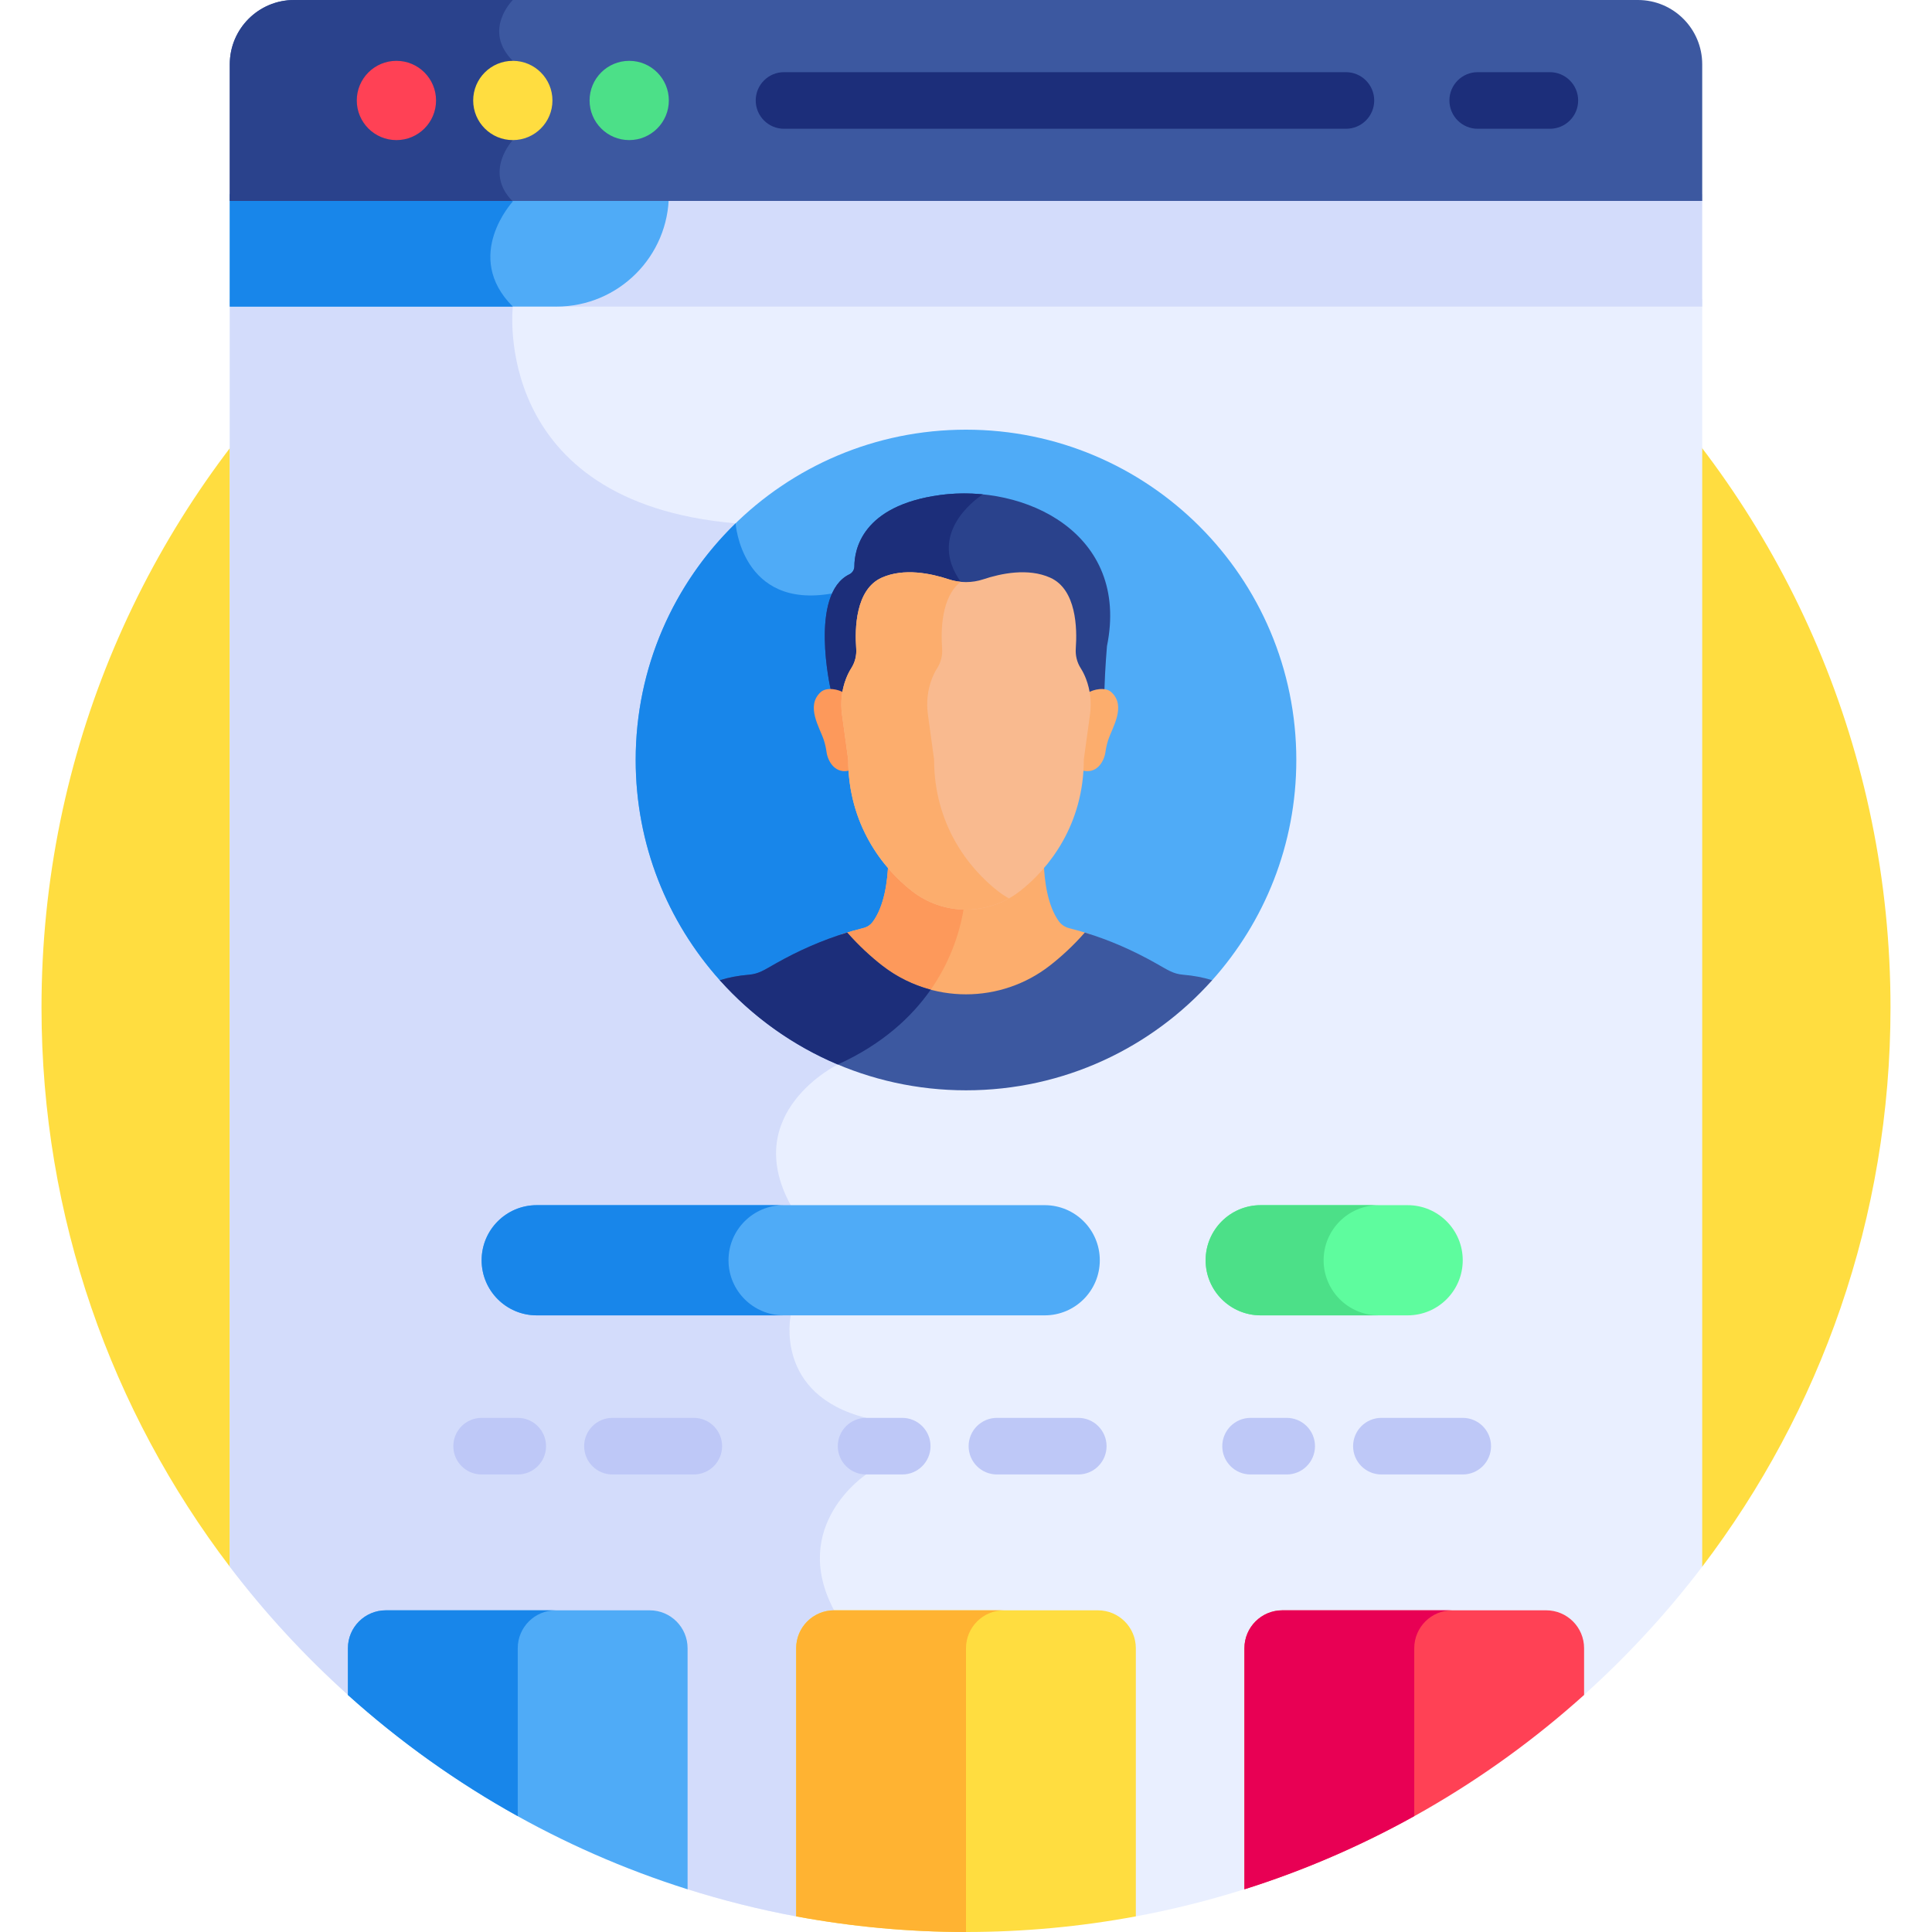 <svg id="Layer_1" enable-background="new 0 0 512 512" height="512" viewBox="0 0 512 512" width="512" xmlns="http://www.w3.org/2000/svg"><g><path d="m60.895 415.183h390.21c31.303-41.15 49.897-92.493 49.897-148.185 0-135.311-109.691-245.002-245.002-245.002s-245.002 109.691-245.002 245.002c0 55.692 18.595 107.035 49.897 148.185z" fill="#ffdd40"/><path d="m60.895 79.25v335.933c9.373 12.322 19.901 23.715 31.397 34.051l89.857 51.412c9.387 2.965 19.013 5.386 28.851 7.214h89.999c9.838-1.827 19.464-4.249 28.851-7.214l89.858-51.412c11.496-10.336 22.023-21.729 31.397-34.051v-335.933z" fill="#e9efff"/><path d="m60.895 415.183c9.373 12.322 19.901 23.715 31.397 34.051l89.857 51.412c9.387 2.965 19.013 5.386 28.851 7.214h10.04v-81.11c-11.985-22.5 8.485-36 8.485-36v-15c-24.5-6.167-19.978-27.166-19.978-27.166v-29.203c-13.479-24.619 12.478-37.281 12.478-37.281l25.52-80.804-27.035-44.022c-24.015 4.274-25.568-18.586-25.568-18.586-65.083-5.561-59.041-57.439-59.041-57.439-.665-.665-1.246-1.332-1.783-2h-73.223z" fill="#d3dcfb"/><path d="m175.25 51.47c0 16.447-13.333 29.78-29.78 29.78h305.634v-29.78z" fill="#d3dcfb"/><path d="m60.895 51.47v29.78h86.575c16.447 0 29.78-13.333 29.78-29.78z" fill="#4fabf7"/><path d="m135.901 53.404c-.643-.643-1.172-1.289-1.618-1.934h-73.388v29.78h75.006c-13.395-13.395 0-27.846 0-27.846z" fill="#1886ea"/><path d="m434.062 0h-356.124c-9.412 0-17.043 7.63-17.043 17.043v36.207h390.209v-36.207c.001-9.413-7.63-17.043-17.042-17.043z" fill="#3c58a0"/><path d="m77.938 0c-9.412 0-17.043 7.63-17.043 17.043v36.207h74.862c-7.648-7.856.144-16.123.144-16.123v-21.004c-8.126-8.126 0-16.123 0-16.123z" fill="#2a428c"/><circle cx="105.054" cy="26.625" fill="#ff4155" r="10.502"/><circle cx="135.901" cy="26.625" fill="#ffdd40" r="10.502"/><circle cx="166.748" cy="26.625" fill="#4ce088" r="10.502"/><g><path d="m356.679 34.125h-148.906c-4.142 0-7.5-3.357-7.5-7.5s3.358-7.5 7.5-7.5h148.907c4.142 0 7.5 3.357 7.5 7.5-.001 4.143-3.359 7.5-7.501 7.5z" fill="#1c2e7a"/></g><g><path d="m410.727 34.125h-19.119c-4.142 0-7.5-3.357-7.5-7.5s3.358-7.5 7.5-7.5h19.119c4.142 0 7.5 3.357 7.5 7.5s-3.358 7.5-7.5 7.5z" fill="#1c2e7a"/></g><path d="m256 283.484c34.789 0 65.237-23.717 65.239-23.719 13.864-15.487 22.297-35.937 22.297-58.359 0-48.345-39.192-87.537-87.537-87.537s-87.537 39.192-87.537 87.537c0 22.422 8.434 42.871 22.298 58.359.003.002 30.451 23.719 65.24 23.719z" fill="#4fabf7"/><path d="m168.463 201.407c0 22.422 8.434 42.871 22.298 58.359.001.001 13.5 10.504 32.781 17.532l24.003-76.001-27.035-44.022c-24.015 4.274-25.568-18.585-25.568-18.585-16.331 15.901-26.479 38.122-26.479 62.717z" fill="#1886ea"/><path d="m373.039 348.583h-38.937c-8.064 0-14.601-6.537-14.601-14.601 0-8.064 6.537-14.601 14.601-14.601h38.937c8.064 0 14.601 6.537 14.601 14.601 0 8.064-6.537 14.601-14.601 14.601z" fill="#5efc9e"/><path d="m350.771 333.982c0-8.064 6.537-14.601 14.601-14.601h-31.27c-8.064 0-14.601 6.537-14.601 14.601 0 8.064 6.537 14.601 14.601 14.601h31.27c-8.064 0-14.601-6.537-14.601-14.601z" fill="#4ce088"/><path d="m276.857 319.381h-134.621c-8.064 0-14.601 6.537-14.601 14.601s6.537 14.601 14.601 14.601h134.621c8.064 0 14.601-6.537 14.601-14.601s-6.537-14.601-14.601-14.601z" fill="#4fabf7"/><path d="m193.061 333.982c0-8.064 6.537-14.601 14.601-14.601h-65.426c-8.064 0-14.601 6.537-14.601 14.601s6.537 14.601 14.601 14.601h65.426c-8.064 0-14.601-6.537-14.601-14.601z" fill="#1886ea"/><path d="m290.96 426.75h-69.92c-5.55 0-10.049 4.499-10.049 10.049v71.061c14.592 2.709 29.632 4.14 45.009 4.14s30.417-1.431 45.008-4.141v-71.061c0-5.549-4.499-10.048-10.048-10.048z" fill="#ffdd40"/><path d="m409.752 426.75h-69.92c-5.55 0-10.049 4.499-10.049 10.049v63.885c33.747-10.645 64.336-28.398 90.017-51.503v-12.383c0-5.549-4.499-10.048-10.048-10.048z" fill="#ff4155"/><path d="m256 436.799c0-5.55 4.499-10.049 10.049-10.049h-45.009c-5.55 0-10.049 4.499-10.049 10.049v71.061c14.592 2.709 29.632 4.14 45.009 4.14z" fill="#ffb332"/><path d="m374.792 436.799c0-5.55 4.499-10.049 10.048-10.049h-45.008c-5.55 0-10.049 4.499-10.049 10.049v63.885c15.754-4.97 30.809-11.507 45.008-19.395v-44.49z" fill="#e80054"/><path d="m172.168 426.75h-69.92c-5.55 0-10.049 4.499-10.049 10.049v12.383c25.681 23.105 56.27 40.857 90.017 51.503v-63.885c.001-5.551-4.498-10.05-10.048-10.05z" fill="#4fabf7"/><g><path d="m137.208 436.799c0-5.55 4.499-10.049 10.048-10.049h-45.008c-5.55 0-10.049 4.499-10.049 10.049v12.383c13.692 12.319 28.791 23.098 45.008 32.107v-44.49z" fill="#1886ea"/></g><g><path d="m137.208 390.75h-9.573c-4.142 0-7.5-3.357-7.5-7.5s3.358-7.5 7.5-7.5h9.573c4.142 0 7.5 3.357 7.5 7.5 0 4.142-3.358 7.5-7.5 7.5z" fill="#bec8f7"/></g><g><path d="m183.861 390.75h-21.555c-4.142 0-7.5-3.357-7.5-7.5s3.358-7.5 7.5-7.5h21.555c4.142 0 7.5 3.357 7.5 7.5 0 4.142-3.358 7.5-7.5 7.5z" fill="#bec8f7"/></g><g><path d="m239.098 390.75h-9.573c-4.142 0-7.5-3.357-7.5-7.5s3.358-7.5 7.5-7.5h9.573c4.142 0 7.5 3.357 7.5 7.5 0 4.142-3.358 7.5-7.5 7.5z" fill="#bec8f7"/></g><g><path d="m285.75 390.75h-21.555c-4.142 0-7.5-3.357-7.5-7.5s3.358-7.5 7.5-7.5h21.555c4.142 0 7.5 3.357 7.5 7.5 0 4.142-3.357 7.5-7.5 7.5z" fill="#bec8f7"/></g><g><path d="m340.988 390.75h-9.573c-4.142 0-7.5-3.357-7.5-7.5s3.358-7.5 7.5-7.5h9.573c4.142 0 7.5 3.357 7.5 7.5 0 4.142-3.358 7.5-7.5 7.5z" fill="#bec8f7"/></g><g><path d="m387.641 390.75h-21.555c-4.142 0-7.5-3.357-7.5-7.5s3.358-7.5 7.5-7.5h21.555c4.142 0 7.5 3.357 7.5 7.5 0 4.142-3.358 7.5-7.5 7.5z" fill="#bec8f7"/></g><g><path d="m232.518 256.449c6.7 5.202 14.967 8.028 23.482 8.028s16.783-2.826 23.482-8.028c3.102-2.409 6.333-5.376 9.454-8.862-1.827-.59-3.685-1.132-5.589-1.609-1.135-.284-2.133-.967-2.777-1.876-2.969-4.189-3.791-10.664-3.953-15.359-2.082 2.426-4.268 4.455-6.357 6.076-8.375 6.504-20.157 6.496-28.521 0-2.089-1.622-4.274-3.651-6.357-6.076-.166 4.8-1.02 11.46-4.153 15.636-.534.712-1.358 1.295-2.346 1.539-1.979.49-3.917 1.05-5.822 1.667 3.122 3.487 6.354 6.454 9.457 8.864z" fill="#fcad6d"/><path d="m255.57 239.677c-4.895-.09-9.766-1.701-13.831-4.858-2.089-1.622-4.274-3.651-6.357-6.076-.166 4.8-1.02 11.46-4.153 15.636-.534.712-1.358 1.295-2.346 1.539-1.979.49-3.917 1.05-5.822 1.667 3.121 3.488 6.353 6.455 9.456 8.864 4.031 3.13 8.632 5.393 13.51 6.704 6.391-8.768 8.717-17.659 9.543-23.476z" fill="#fd995b"/></g><path d="m313.564 258.314c-2.66-.217-4.076-1.25-7.212-3.018-5.995-3.381-12.189-6.13-18.863-8.158-3.066 3.484-6.259 6.416-9.317 8.791-6.326 4.912-14.132 7.58-22.172 7.58s-15.846-2.668-22.172-7.58c-3.058-2.375-6.251-5.307-9.317-8.79-6.656 2.026-12.886 4.787-18.864 8.158-3.136 1.768-4.551 2.8-7.212 3.018-2.799.229-5.349.728-7.674 1.451 16.028 17.906 39.316 29.178 65.239 29.178s49.211-11.272 65.239-29.178c-2.326-.724-4.876-1.223-7.675-1.452z" fill="#3c58a0"/><g><g><path d="m249.104 131.193c-20.707 2.821-22.675 14.561-22.684 18.869-.002.903-.502 1.741-1.315 2.136-10.771 5.24-4.964 30.493-4.964 30.493 1.082.072 2.704 1.001 3.548 1.409.207-1.287.544-2.554 1.021-3.778.363-.933.817-1.876 1.385-2.766.985-1.545 1.434-3.368 1.3-5.191-.387-5.268-.691-15.159 6.263-18.288 5.891-2.651 13.118-1.116 17.727.417 2.993.995 6.235.995 9.228 0 4.609-1.533 11.835-3.068 17.727-.417 6.934 3.12 6.649 12.961 6.267 18.243-.133 1.836.303 3.678 1.296 5.236.586.919 1.051 1.894 1.42 2.857.459 1.197.785 2.433.987 3.688 1.064-.516 3.076-1.567 4.377-1.383.159-5.522.669-11.475.669-11.475 6.136-30.055-21.957-43.087-44.252-40.05z" fill="#2a428c"/><path d="m249.104 131.193c-20.707 2.821-22.675 14.561-22.684 18.869-.002.903-.502 1.741-1.315 2.136-10.771 5.24-4.964 30.493-4.964 30.493 1.082.072 2.704 1.001 3.548 1.409.207-1.287.544-2.554 1.021-3.778.363-.933.817-1.876 1.385-2.766.985-1.545 1.434-3.368 1.3-5.191-.387-5.268-.691-15.159 6.263-18.288 5.891-2.651 13.118-1.116 17.727.417 1.261.419 2.566.651 3.878.717-.201-.345-.416-.687-.656-1.025-8.883-12.486 3.465-21.584 5.848-23.174-3.822-.381-7.666-.321-11.351.181z" fill="#1c2e7a"/></g><path d="m294.523 183.434c-1.613-1.478-4.825-.729-6.214.176.304 1.895.322 3.834.059 5.748l-1.639 11.938c0 .962-.03 1.907-.086 2.834 3.997 1.206 5.982-2.383 6.317-4.845.144-1.06.379-2.105.706-3.124 1.062-3.321 4.898-9.024.857-12.727z" fill="#fcad6d"/><path d="m217.475 183.434c1.613-1.478 4.825-.729 6.214.176-.304 1.895-.322 3.834-.059 5.748l1.639 11.938c0 .962.03 1.907.086 2.834-3.997 1.206-5.982-2.383-6.317-4.845-.144-1.06-.379-2.105-.706-3.124-1.062-3.321-4.898-9.024-.857-12.727z" fill="#fd995b"/><path d="m287.813 179.922c-.369-.963-.834-1.937-1.42-2.857-.993-1.557-1.429-3.399-1.296-5.236.383-5.282.177-15.613-6.757-18.733-5.891-2.651-13.117-1.116-17.726.416-2.993.995-6.236.995-9.229 0-4.609-1.532-11.835-3.067-17.726-.416-6.954 3.129-7.141 13.51-6.753 18.778.134 1.822-.315 3.645-1.3 5.191-.568.891-1.022 1.833-1.385 2.766-1.178 3.027-1.522 6.309-1.08 9.524l1.639 11.941c0 17.167 9.164 28.835 16.959 34.888 4.069 3.16 9.09 4.876 14.261 4.876s10.192-1.716 14.261-4.876c7.795-6.053 16.959-17.721 16.959-34.888l1.639-11.938c.436-3.183.105-6.433-1.046-9.436z" fill="#f9ba8f"/><g><path d="m264.504 236.184c-7.795-6.053-16.959-17.721-16.959-34.888l-1.639-11.941c-.441-3.214-.098-6.497 1.08-9.524.363-.933.817-1.876 1.385-2.766.985-1.545 1.434-3.368 1.3-5.191-.35-4.763-.23-13.706 4.937-17.689-1.09-.104-2.173-.324-3.223-.673-4.608-1.533-11.835-3.067-17.726-.416-6.954 3.129-7.141 13.51-6.753 18.778.134 1.822-.315 3.645-1.3 5.191-.568.891-1.022 1.833-1.385 2.766-1.178 3.027-1.522 6.309-1.08 9.524l1.639 11.941c0 17.167 9.164 28.835 16.959 34.888 4.069 3.16 9.09 4.876 14.261 4.876 4.01 0 7.927-1.036 11.383-2.973-1.002-.561-1.966-1.193-2.879-1.903z" fill="#fcad6d"/></g></g><path d="m233.828 255.929c-3.058-2.375-6.251-5.307-9.317-8.79-6.656 2.026-12.886 4.787-18.864 8.158-3.136 1.768-4.551 2.8-7.212 3.018-2.799.229-5.349.728-7.674 1.451 8.578 9.583 19.237 17.263 31.264 22.335 11.869-5.405 19.585-12.607 24.621-19.823-4.629-1.237-8.995-3.38-12.818-6.349z" fill="#1c2e7a"/></g></svg>